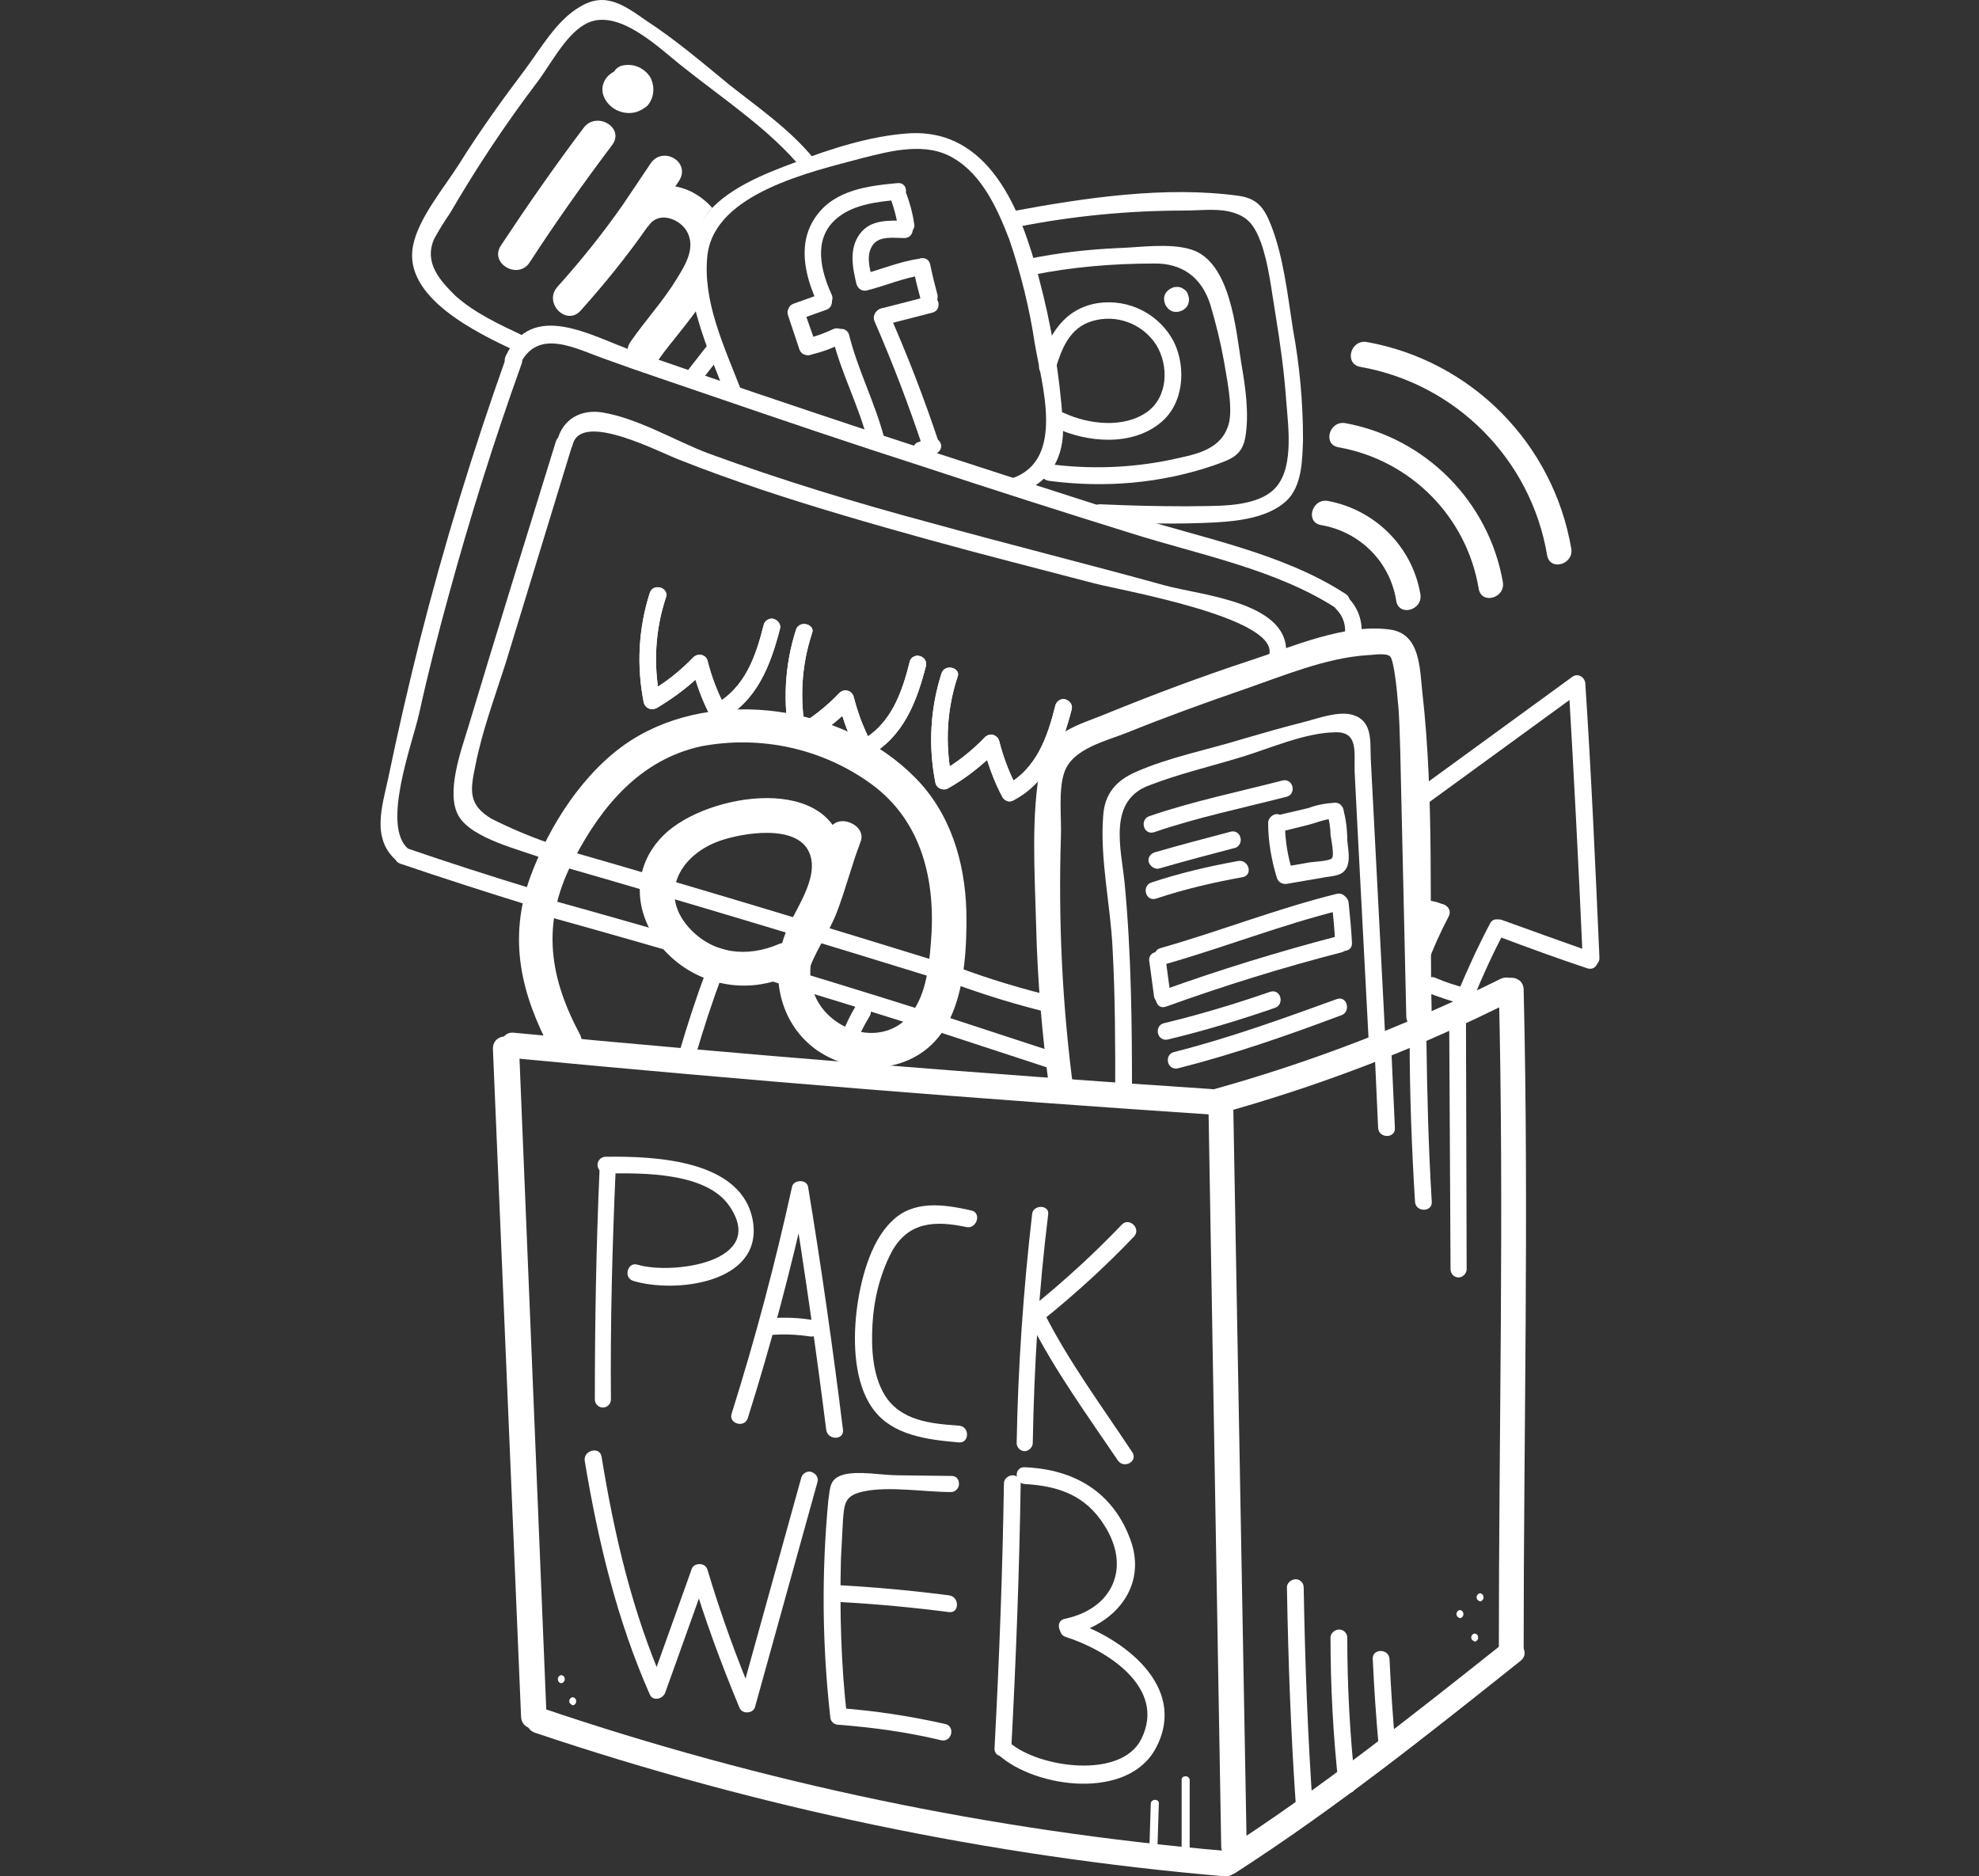 <?xml version="1.0" encoding="utf-8"?>
<!-- Generator: Adobe Illustrator 22.1.0, SVG Export Plug-In . SVG Version: 6.00 Build 0)  -->
<svg version="1.1" id="Calque_1" xmlns="http://www.w3.org/2000/svg" xmlns:xlink="http://www.w3.org/1999/xlink" x="0px" y="0px"
	 viewBox="0 0 295.1 279.8" style="enable-background:new 0 0 295.1 279.8;" xml:space="preserve">
<rect x="0" y="0" width="295.1" height="279.8" fill="#333333" stroke="none"/>
<style type="text/css">
	.st0{fill:#FFFFFF;}
</style>
<title>Fichier 4</title>
<g id="_x39_95d0713-f423-438c-98b6-c21c462d2419">
	<g id="_x32_d9529c3-b0b3-4253-902a-b84e56760c88">
		<path class="st0" d="M76.6,157.8c34.6,3.3,69.3,6.1,104,8.4c2.4,0.2,2.4-3.6,0-3.8c-34.7-2.3-69.4-5.1-104-8.4
			C74.2,153.8,74.2,157.5,76.6,157.8z"/>
		<path class="st0" d="M181.4,166.2c15.3-4.2,30.1-9.9,44.2-17c2.2-1.1,0.3-4.3-1.9-3.2c-13.9,6.9-28.4,12.5-43.3,16.6
			C178.1,163.2,179.1,166.8,181.4,166.2L181.4,166.2z"/>
		<path class="st0" d="M73.5,156.4l4.2,99.6c0.1,2.4,3.8,2.4,3.8,0l-4.1-99.7C77.2,154,73.5,153.9,73.5,156.4L73.5,156.4z"/>
		<path class="st0" d="M180.2,165l1.9,110.3c0,2.4,3.8,2.4,3.8,0L183.9,165C183.9,162.6,180.1,162.6,180.2,165z"/>
		<path class="st0" d="M79.8,258.4c33.3,11.2,67.8,18.4,102.8,21.4c2.4,0.2,2.4-3.5,0-3.8c-34.7-3-68.8-10.1-101.8-21.3
			C78.5,254,77.5,257.6,79.8,258.4z"/>
		<path class="st0" d="M184.2,279.3c14.9-9.6,28.7-20.6,42.5-31.6c1.9-1.5-0.8-4.1-2.6-2.6c-13.6,10.8-27.2,21.6-41.8,31
			C180.3,277.4,182.2,280.6,184.2,279.3z"/>
		<path class="st0" d="M223.5,147.6c0.8,32.9,0,65.8,0,98.8c0.1,1,1,1.8,2,1.7c0.9-0.1,1.7-0.8,1.7-1.7c0-32.9,0.8-65.8,0-98.8
			C227.2,145.2,223.5,145.2,223.5,147.6L223.5,147.6z"/>
		<path class="st0" d="M160.1,162.7c-1.7-12.6-2.3-25.3-1.9-38c0.1-2.7-0.4-6.9,0.5-9.5c1.2-3.6,6.3-4.7,9.5-6
			c5.7-2.3,11.5-4.4,17.3-6.4c5.8-2,12.2-4.7,18.4-5.1c0.7,0,2.8-0.4,3.4,0.2s1.1,6,1.1,6.3c0.3,2.6,0.3,5.2,0.4,7.8
			c0.3,13.2,0.6,26.4,0.9,39.6c0.1,2.4,3.8,2.4,3.8,0c-0.4-16,0.4-32.4-1.4-48.3c-0.4-3.6-0.3-8.7-4.7-9.4c-6.8-1-14.8,2.6-21,4.6
			c-7.3,2.4-14.5,5.1-21.6,8c-3.9,1.6-8.6,2.7-9.6,7.4c-1.5,7.6-0.9,16.3-0.7,24c0.2,8.3,0.9,16.5,2,24.7
			C156.7,165,160.5,165,160.1,162.7L160.1,162.7z"/>
		<path class="st0" d="M168.8,163.2c0-10.5-0.1-21-1.1-31.5c-0.5-5.1-2.6-12.3,3.7-14.6c4.4-1.7,9.1-2.8,13.7-4.2
			c4.3-1.3,9.6-3.7,14.2-3.7c3.3,0,2.6,3.1,2.7,5.9l0.4,7.9l1.7,32.4c0.1,1.6,2.6,1.6,2.5,0l-2.2-42.3c-0.1-2.6,0.3-5.6-2.7-6.5
			c-2.1-0.6-5.1,0.5-7,1c-3.2,0.8-6.3,1.7-9.4,2.6c-5.2,1.6-10.9,2.7-15.9,4.9c-3,1.3-4.7,3.3-4.9,6.6c-0.5,6.4,1.1,13.3,1.4,19.7
			c0.4,7.2,0.4,14.4,0.4,21.7c0,0.7,0.6,1.2,1.2,1.2S168.8,163.9,168.8,163.2L168.8,163.2z"/>
		<path class="st0" d="M86.4,154.1c-4.8-9-5.6-17.1-0.7-26.2c4.1-7.8,9.8-14.6,18.8-16.6c8.9-1.7,18.1,0.3,25.4,5.6
			c7.7,5.6,9.7,14.7,8.9,23.8c-0.3,3.7-0.8,8.3-3.5,11.1c-4.4,4.5-12.1,1.7-14-3.9c-2.4-7,5.1-13,4.5-20.2
			c-1.1-12.6-20.4-9.5-26.8-3.2c-4.9,4.8-4.6,11.6-0.3,16.8c4.6,5.4,12.2,7.2,18.7,4.3c2.9-1.2,1.6-6.1-1.3-4.8
			c-4.7,2-9.8,1.5-13.4-2.5c-4.6-5.2-1.1-10.9,4.6-12.9c3.4-1.2,11.6-2.6,13.4,1.8c1.6,3.9-2.5,8.8-3.7,12.3
			c-2.2,6.1-0.7,13.2,4.8,17.1c5.2,3.6,12.8,3.6,17.4-1.1c4.6-4.7,5-13.4,4.9-19.6c-0.2-7.4-2.4-14.7-7.7-20
			c-10.5-10.6-29.6-13.6-42.3-5.5c-7,4.5-12.2,12.7-15,20.3c-3.4,9.3-1.4,17.6,3.1,26C83.7,159.5,88,157,86.4,154.1L86.4,154.1z"/>
		<path class="st0" d="M125.6,132.1l2.5-5.9l-4.6-1.9c-1.4,3.4-2.2,7-3.5,10.4s-3.5,6-4.4,9.4c-0.9,3.1,4,4.4,4.8,1.3
			c0.9-3.3,3.2-6.2,4.4-9.4c1.3-3.4,2.2-7,3.5-10.4c1.1-2.6-3.5-4.5-4.6-1.9l-2.5,5.9C120,132.5,124.3,135.1,125.6,132.1z"/>
		<path class="st0" d="M79.9,132.7c-6.6-2-13.1-4.1-19.5-6.3c-1.5-0.5-2.2,1.9-0.7,2.4c6.5,2.2,13,4.3,19.5,6.3
			c0.7,0.2,1.4-0.2,1.5-0.9C81,133.6,80.6,132.9,79.9,132.7L79.9,132.7z"/>
		<path class="st0" d="M60.9,126.6c-4.1-3.4,0.6-15.7,1.6-20.2c1.3-5.9,2.8-11.8,4.4-17.6c3.2-11.7,6.8-23.2,10.9-34.6
			c0.5-1.5-1.9-2.2-2.4-0.7c-4.9,13.8-9.2,27.8-12.8,42c-1.7,6.8-3.3,13.7-4.7,20.5c-0.9,4.2-2.6,9.1,1.3,12.4
			C60.3,129.4,62.1,127.6,60.9,126.6z"/>
		<path class="st0" d="M77.5,54.4c2.7-5.7,8.5-2.3,12.9-0.8c5.2,1.9,10.4,3.6,15.6,5.4c10.5,3.6,21.1,7.2,31.7,10.6
			c10.3,3.4,20.6,6.7,30.9,9.9c10.1,3.2,21.8,5.4,30.8,11.3c1.4,0.9,2.6-1.3,1.3-2.2c-9.5-6.2-21.7-8.4-32.4-11.8
			c-12.5-4-24.9-8-37.4-12.1c-12.1-4-24.2-8.1-36.3-12.3c-6.5-2.3-15.2-7.7-19.2,0.7C74.7,54.6,76.8,55.9,77.5,54.4z"/>
		<path class="st0" d="M199.3,90.9c1.2,1.2,1.6,3,1,4.6c-0.5,1.5,1.9,2.2,2.4,0.7c0.8-2.5,0.2-5.2-1.7-7.1c-0.5-0.5-1.3-0.5-1.8,0
			C198.8,89.6,198.8,90.4,199.3,90.9L199.3,90.9z"/>
		<path class="st0" d="M81.8,125.7c-2.9-1-5.7-2.2-8.5-3.6c-3.5-2.1-3.2-4.2-2.4-8c1-5.1,2.9-10.2,4.5-15.2l9.9-32.4
			c0.5-1.5-1.9-2.2-2.4-0.7c-4.4,14.2-8.8,28.4-13.1,42.7c-1,3.3-3.4,9.8-1.4,13.2s9.2,5,12.8,6.4C82.6,128.7,83.3,126.3,81.8,125.7
			z"/>
		<path class="st0" d="M85.4,66.3c1.3-5.1,13.2,1.3,16,2.3c4,1.6,8,3,12.1,4.4c8.1,2.7,16.4,5.1,24.7,7.4s16.6,4.4,25,6.6
			c3.8,1,26.9,5,26.1,10.4c-0.2,1.6,2.2,2.2,2.4,0.7c1.3-8.3-12.6-9.3-18-10.8c-11.6-3.2-23.2-6.1-34.8-9.3
			c-11.2-3-22.4-6.4-33.3-10.4c-5-1.9-10.4-5.2-15.8-6.1c-3.2-0.5-5.9,1-6.7,4.2C82.6,67.2,85,67.9,85.4,66.3z"/>
		<path class="st0" d="M139.1,153.6l17.1,5.6c1.5,0.5,2.2-1.9,0.7-2.4l-17.1-5.6C138.3,150.7,137.6,153.1,139.1,153.6z"/>
		<path class="st0" d="M142,146.6c4.9,1.8,9.8,3.3,14.8,4.5c1.6,0.4,2.2-2,0.7-2.4c-5-1.2-10-2.7-14.8-4.5
			C141.1,143.6,140.5,146,142,146.6z"/>
		<path class="st0" d="M83.1,129c19.5,5.6,39,11.5,58.4,17.5c1.5,0.5,2.2-1.9,0.7-2.4c-19.4-6-38.9-11.9-58.4-17.5
			c-0.7-0.2-1.3,0.3-1.5,0.9C82,128.1,82.4,128.8,83.1,129L83.1,129z"/>
		<path class="st0" d="M80.7,136.4c19.2,5.3,38.3,11,57.3,17c1.5,0.5,2.2-1.9,0.7-2.4c-19-6-38.1-11.7-57.3-17
			c-0.7-0.2-1.4,0.2-1.5,0.9C79.6,135.6,80,136.2,80.7,136.4z"/>
		<path class="st0" d="M96.9,88.4c-1.7,5.3-2,10.9-0.9,16.4c0.2,0.7,0.9,1.1,1.6,0.9c0.1,0,0.2-0.1,0.3-0.1c2.7-1.6,5.2-3.5,7.3-5.7
			l-2.1-0.6c0.7,2.6,1.6,5.2,2.9,7.6c0.4,0.6,1.1,0.8,1.7,0.4c5.2-2.8,7.2-8.1,8.6-13.5c0.2-0.7-0.3-1.3-0.9-1.5
			c-0.6-0.2-1.3,0.2-1.5,0.8c-1.2,4.8-2.8,9.5-7.4,12l1.7,0.4c-1.2-2.2-2.1-4.6-2.7-7c-0.2-0.7-0.9-1-1.6-0.8
			c-0.2,0.1-0.4,0.2-0.5,0.3c-2,2.1-4.3,3.9-6.8,5.3l1.8,0.8c-1-5-0.7-10.2,0.9-15C99.8,87.6,97.4,86.9,96.9,88.4z"/>
		<path class="st0" d="M118.7,93.9c-1.7,5.3-2,10.9-0.9,16.4c0.2,0.7,0.9,1.1,1.6,0.9c0.1,0,0.3-0.1,0.4-0.2
			c2.7-1.6,5.2-3.5,7.3-5.7l-2.1-0.6c0.7,2.6,1.6,5.2,2.9,7.6c0.4,0.6,1.1,0.8,1.7,0.4c5.1-2.8,7.1-8,8.5-13.5
			c0.1-0.7-0.4-1.3-1.1-1.4c-0.5-0.1-1.1,0.2-1.3,0.7c-1.2,4.8-2.8,9.5-7.4,12l1.7,0.4c-1.2-2.2-2.1-4.6-2.7-7
			c-0.2-0.7-0.9-1.1-1.6-0.9c-0.2,0.1-0.4,0.2-0.5,0.3c-2,2.1-4.3,3.9-6.8,5.3l1.8,0.8c-1-5-0.7-10.2,0.9-15
			C121.6,93.1,119.2,92.4,118.7,93.9L118.7,93.9z"/>
		<path class="st0" d="M140.4,100.4c-1.7,5.3-2,10.9-0.9,16.4c0.2,0.7,0.9,1,1.5,0.9c0.1,0,0.2-0.1,0.3-0.1c2.7-1.5,5.2-3.5,7.4-5.7
			l-2.1-0.6c0.7,2.6,1.6,5.2,2.9,7.6c0.4,0.6,1.1,0.8,1.7,0.4c5.2-2.8,7.2-8.1,8.6-13.5c0.2-0.7-0.3-1.3-0.9-1.5
			c-0.6-0.2-1.3,0.2-1.5,0.8c-1.2,4.8-2.8,9.5-7.4,12l1.7,0.4c-1.2-2.2-2.1-4.6-2.7-7c-0.2-0.7-0.9-1.1-1.6-0.9
			c-0.2,0.1-0.4,0.2-0.5,0.3c-2,2.1-4.3,3.9-6.8,5.3l1.8,0.7c-1-5-0.7-10.2,0.9-15C143.3,99.6,140.9,98.9,140.4,100.4L140.4,100.4z"
			/>
		<path class="st0" d="M127.5,150.2c-1,1.7-1.8,3.5-2.4,5.3c-0.5,1.5,1.9,2.2,2.4,0.7c0.5-1.7,1.3-3.2,2.2-4.7
			C130.5,150.1,128.3,148.9,127.5,150.2z"/>
		<path class="st0" d="M105.3,144.8c-1.5,4-2.8,8-4,12.1c-0.2,0.7,0.2,1.4,0.9,1.5c0.7,0.2,1.4-0.2,1.5-0.9c1.2-4.1,2.5-8.1,4-12.1
			C108.3,144,105.8,143.3,105.3,144.8L105.3,144.8z"/>
		<path class="st0" d="M212.6,120l23.2-16.9l-1.9-1.1c0.8,13.6,1.5,27.2,2.1,40.8c0.1,1.6,2.6,1.6,2.5,0
			c-0.6-13.6-1.2-27.2-2.1-40.8c0-0.9-1-1.7-1.9-1.1l-23.2,16.9C210,118.8,211.3,121,212.6,120L212.6,120z"/>
		<path class="st0" d="M237.4,142c-4.5-1.6-9-3.2-13.4-4.8c-1.5-0.6-2.2,1.9-0.7,2.4c4.5,1.7,8.9,3.3,13.4,4.8
			C238.3,144.9,238.9,142.5,237.4,142z"/>
		<path class="st0" d="M222.2,137.7c-1.8,3.4-3.4,6.9-4.9,10.5c-0.6,1.5,1.8,2.1,2.4,0.7c1.4-3.4,2.9-6.7,4.6-9.9
			C225.1,137.6,222.9,136.3,222.2,137.7z"/>
		<path class="st0" d="M218.8,147.4c-1.6-0.4-3.2-0.9-4.8-1.6c-1.5-0.6-2.1,1.8-0.7,2.4c1.6,0.6,3.2,1.1,4.8,1.6
			c0.7,0.2,1.3-0.3,1.5-0.9C219.8,148.2,219.4,147.6,218.8,147.4z"/>
		<path class="st0" d="M213.1,136.8c0.4,0,0.7,0.2,1,0.4c0.6,0.3,1.4,0,1.7-0.6c0.3-0.6,0.1-1.2-0.4-1.6c-0.7-0.4-1.5-0.6-2.3-0.7
			c-0.7,0-1.2,0.6-1.2,1.2S212.4,136.8,213.1,136.8L213.1,136.8z"/>
		<path class="st0" d="M213.9,135.4c-1.3,2.5-2.5,5.1-3.5,7.8c-0.6,1.5,1.9,2.2,2.4,0.7c0.9-2.5,2-4.9,3.2-7.2
			C216.8,135.3,214.7,134,213.9,135.4z"/>
		<path class="st0" d="M89.4,174.5c-0.5,11.4-0.7,22.8-0.7,34.2c0,0.7,0.6,1.2,1.2,1.2c0.7,0,1.2-0.6,1.2-1.2
			c-0.1-11.4,0.2-22.8,0.7-34.2C91.9,172.9,89.4,172.9,89.4,174.5z"/>
		<path class="st0" d="M90.4,175c5.4-0.1,15-0.2,18.4,4.9c5.7,8.4-8.7,10.2-13.7,8.7c-1.5-0.5-2.2,1.9-0.7,2.4
			c6.2,1.9,19.2,0.4,17.9-8.7c-1.4-9.4-14.7-9.9-22-9.8c-0.7,0-1.2,0.6-1.2,1.2S89.6,175,90.4,175L90.4,175z"/>
		<path class="st0" d="M111.5,211.5c3.5-11.1,6.5-22.4,9-33.8h-2.4c1.9,11.8,3.6,23.6,5.1,35.5c0.2,1.6,2.7,1.6,2.5,0
			c-1.5-12.1-3.2-24.1-5.2-36.2c-0.2-1.2-2.2-1.1-2.4,0c-2.5,11.4-5.5,22.7-9,33.8C108.6,212.3,111,213,111.5,211.5L111.5,211.5z"/>
		<path class="st0" d="M114.7,199.1c2-0.2,4.1-0.1,6.1,0.2c1.6,0.2,2.3-2.2,0.7-2.4c-2.2-0.4-4.5-0.5-6.8-0.3
			C113.1,196.8,113.1,199.3,114.7,199.1z"/>
		<path class="st0" d="M144.8,180.5c-4-0.9-8.6-1.6-11.8,1.6c-3.3,3.1-4.8,9.2-5.3,13.7s-0.3,10.4,2.4,14.2
			c2.9,4.1,8.3,4.7,12.9,5.1c1.6,0.1,1.6-2.4,0-2.5c-4.2-0.3-8.7-0.7-11.1-4.6c-1.8-3-2-7-1.8-10.5c0.2-3.7,1.1-7.4,2.8-10.7
			c2.5-4.7,6.6-4.8,11.3-3.8C145.7,183.2,146.4,180.8,144.8,180.5L144.8,180.5z"/>
		<path class="st0" d="M153.9,181.1c-1.3,11.3-2.1,22.7-2.3,34.1c0,0.7,0.6,1.2,1.2,1.2s1.2-0.6,1.2-1.2c0.2-11.4,0.9-22.8,2.3-34.1
			C156.5,179.6,154,179.6,153.9,181.1L153.9,181.1z"/>
		<path class="st0" d="M153.6,197.1c3.7,7.3,8.5,13.9,13.1,20.7c0.9,1.3,3.1,0.1,2.1-1.3c-4.5-6.8-9.4-13.4-13.1-20.7
			C155,194.4,152.8,195.7,153.6,197.1L153.6,197.1z"/>
		<path class="st0" d="M155.7,196.7c4.7-3.8,9.2-7.9,13.4-12.3c1.1-1.2-0.7-2.9-1.8-1.8c-4.2,4.4-8.7,8.5-13.4,12.3
			C152.7,195.9,154.5,197.7,155.7,196.7z"/>
		<path class="st0" d="M87.2,217.9c2,12,4.8,23.7,9.7,34.8c0.5,1.1,2,0.6,2.3-0.3l6.3-17.6h-2.4c2,6.7,4.4,13.2,7.1,19.7
			c0.2,0.7,0.9,1,1.6,0.8c0.4-0.1,0.7-0.4,0.8-0.8l9.3-33.5c0.2-0.7-0.3-1.3-0.9-1.5c-0.6-0.2-1.3,0.2-1.5,0.8l-9.3,33.5h2.4
			c-2.7-6.4-5.1-13-7.1-19.7c-0.2-0.7-0.9-1-1.6-0.8c-0.4,0.1-0.7,0.4-0.8,0.8l-6.3,17.6l2.3-0.3c-4.8-10.9-7.5-22.5-9.4-34.2
			C89.4,215.6,86.9,216.3,87.2,217.9z"/>
		<path class="st0" d="M141.9,220.1l-8-0.1c-2.4,0-5.8-0.7-8.1-0.1c-2.1,0.6-2,1.8-2.3,4c-1,10.7-0.9,21.4,0.3,32.1
			c0,0.7,0.6,1.2,1.2,1.2c5.2,0.4,10.3,1.1,15.3,2.3c1.6,0.4,2.2-2,0.7-2.4c-5.3-1.2-10.6-2-16-2.4l1.3,1.3
			c-0.9-7.8-1.1-15.7-0.9-23.6c0.1-1.9,0.2-3.8,0.3-5.7c0.2-2.6,0.3-3.7,3.1-4.3c3.8-0.8,9.1,0.1,13,0.1c0.7,0,1.2-0.6,1.2-1.2
			S142.7,220.1,141.9,220.1L141.9,220.1z"/>
		<path class="st0" d="M125.3,238.9c5.4,0.3,10.8,0.8,16.2,1.5c1.6,0.2,1.6-2.3,0-2.5c-5.4-0.7-10.8-1.2-16.2-1.5
			C123.7,236.3,123.7,238.8,125.3,238.9z"/>
		<path class="st0" d="M149.7,221.2c-0.2,13.2-0.7,26.3-1.4,39.5c-0.1,1.6,2.4,1.6,2.5,0c0.7-13.2,1.2-26.3,1.4-39.5
			c0-0.7-0.6-1.2-1.2-1.2S149.7,220.5,149.7,221.2z"/>
		<path class="st0" d="M148.9,261.7c5.6,5,19.4,6.8,23.5-1.1c4.8-9.2-5.1-16.5-12.8-18.9c-1.5-0.5-2.2,1.9-0.7,2.4
			c6,1.9,15.1,7.5,11.3,15.2c-3,6.1-15.3,4.3-19.6,0.6C149.5,258.9,147.7,260.6,148.9,261.7L148.9,261.7z"/>
		<path class="st0" d="M159.4,243.8c6.7-1.4,11.7-7.1,9.2-14.1c-2.6-7.2-8.4-10.6-15.8-10.9c-1.6-0.1-1.6,2.4,0,2.5
			c5.1,0.3,9.1,1.7,11.9,6.2c4,6.3,1.2,12.4-5.9,13.9C157.2,241.7,157.9,244.1,159.4,243.8z"/>
		<path class="st0" d="M172.1,124.1c6.4-2.2,13.2-3.6,19.8-5.3c0.7-0.2,1-0.9,0.8-1.6c-0.2-0.6-0.8-1-1.5-0.8
			c-6.6,1.7-13.4,3.1-19.8,5.3C169.9,122.2,170.5,124.6,172.1,124.1z"/>
		<path class="st0" d="M172.9,129.5c3.8-1.1,7.6-2.1,11.4-3.1c0.6-0.3,0.9-1,0.6-1.7c-0.2-0.5-0.7-0.8-1.3-0.7
			c-3.8,1-7.6,2-11.4,3.1c-0.7,0.2-1.1,0.9-0.9,1.5C171.6,129.3,172.3,129.7,172.9,129.5L172.9,129.5z"/>
		<path class="st0" d="M172.4,134c4.2-1.4,8.5-2.4,12.9-3.2c1.6-0.3,0.9-2.7-0.7-2.4c-4.4,0.8-8.7,1.8-12.9,3.2
			C170.2,132.1,170.8,134.5,172.4,134L172.4,134z"/>
		<path class="st0" d="M189.1,122.7c0,2.8,0.5,5.6,1.3,8.2c0.2,0.7,0.9,1,1.5,0.9l5.8-1c1.2-0.2,2.5-0.2,3.1-1.4s0.2-2.8,0.1-4.1
			c0-1.6-0.2-3.1-0.6-4.7c-0.2-0.5-0.6-0.9-1.2-0.9c-1.4,0.1-2.7,0.3-4,0.8l-4.7,1.1c-1.6,0.4-0.9,2.8,0.7,2.4l4-1
			c1.2-0.3,2.8-1,4-0.9l-1.2-0.9c0.3,1.1,0.5,2.2,0.5,3.3c0.1,0.6,0.6,3.1,0.2,3.5c-0.4,0.4-2.6,0.5-3.3,0.6l-4,0.7l1.5,0.9
			c-0.8-2.5-1.2-5-1.2-7.6c0-0.7-0.6-1.2-1.2-1.2S189.1,122,189.1,122.7L189.1,122.7z"/>
		<path class="st0" d="M173.7,143.8c8.8-2.5,17.4-5.9,26.3-8.1c1.6-0.4,0.9-2.8-0.7-2.4c-8.9,2.2-17.5,5.6-26.3,8.1
			c-0.7,0.2-1,0.9-0.8,1.6C172.4,143.6,173,143.9,173.7,143.8L173.7,143.8z"/>
		<path class="st0" d="M198.6,134.6c0.2,2,0.4,4,0.5,6c0.1,1.6,2.6,1.6,2.5,0c-0.1-2-0.3-4-0.5-6C200.9,133,198.4,133,198.6,134.6z"
			/>
		<path class="st0" d="M171.4,143.5l0.7,5.2c0.2,0.7,0.9,1.1,1.5,0.9c0,0,0,0,0,0c0.7-0.2,1-0.9,0.9-1.5l-0.7-5.2
			c-0.2-0.7-0.9-1-1.5-0.9C171.6,142.1,171.2,142.8,171.4,143.5z"/>
		<path class="st0" d="M173.9,150.1c8.6-3.1,17.3-5.8,26.2-8.1c0.7-0.2,1.1-0.9,0.9-1.5c-0.2-0.7-0.9-1.1-1.5-0.9
			c-8.8,2.3-17.6,5-26.2,8.1C171.7,148.2,172.3,150.7,173.9,150.1z"/>
		<path class="st0" d="M174.2,155c5.4-1.3,10.7-2.9,15.9-4.7c1.5-0.5,0.9-2.9-0.7-2.4c-5.2,1.8-10.5,3.4-15.9,4.7
			c-0.7,0.2-1,0.9-0.8,1.6C172.9,154.8,173.5,155.2,174.2,155z"/>
		<path class="st0" d="M175.7,159.3c8.3-2.1,16.3-4.9,24.3-7.9c1.5-0.5,0.9-3-0.7-2.4c-8,2.9-16,5.8-24.3,7.9
			c-0.7,0.2-1,0.9-0.8,1.6C174.4,159.1,175,159.5,175.7,159.3z"/>
		<path class="st0" d="M191.9,236.7c0.2,11.2,0.6,22.3,1.4,33.5c0.1,1.6,2.6,1.6,2.5,0c-0.8-11.2-1.2-22.3-1.4-33.5
			c0-0.7-0.6-1.2-1.2-1.2S191.9,236,191.9,236.7z"/>
		<path class="st0" d="M198.4,244.2c0,7.3,0.4,14.7,1.2,22c0.2,1.6,2.7,1.6,2.5,0c-0.8-7.3-1.2-14.7-1.2-22c0-0.7-0.6-1.2-1.2-1.2
			S198.4,243.5,198.4,244.2L198.4,244.2z"/>
		<path class="st0" d="M204.7,247.4c0.2,4.4,0.5,8.8,0.9,13.2c0.1,1.6,2.6,1.6,2.5,0c-0.4-4.4-0.7-8.8-0.9-13.2
			C207.1,245.8,204.6,245.8,204.7,247.4L204.7,247.4z"/>
		<path class="st0" d="M210.2,154.9c0,8.1,0.3,16.2,0.8,24.3c0.1,1.6,2.6,1.6,2.5,0c-0.5-8.1-0.7-16.2-0.8-24.3
			c0-0.7-0.6-1.2-1.2-1.2S210.2,154.2,210.2,154.9z"/>
		<path class="st0" d="M216.1,152.5l0.2,36.8c0,0.7,0.6,1.2,1.2,1.2s1.2-0.6,1.2-1.2l-0.1-36.8c0-0.7-0.6-1.2-1.2-1.2
			S216.2,151.8,216.1,152.5L216.1,152.5z"/>
		<path class="st0" d="M205,157.2l0.5,11c0.1,1.6,2.6,1.6,2.5,0l-0.5-11C207.4,155.6,204.9,155.6,205,157.2z"/>
		<path class="st0" d="M176.2,265.4v11.3c0,0.3,0.4,0.6,0.7,0.5c0.3,0,0.5-0.3,0.5-0.5v-11.3c0-0.3-0.4-0.6-0.7-0.5
			C176.4,264.9,176.2,265.1,176.2,265.4z"/>
		<path class="st0" d="M171.6,269l-0.2,6.3c0,0.8,1.2,0.8,1.2,0l0.2-6.3C172.9,268.2,171.6,268.2,171.6,269z"/>
		<path class="st0" d="M219.9,244.8c0.3,0,0.6-0.4,0.5-0.7c0-0.3-0.3-0.5-0.5-0.5c-0.3,0-0.6,0.4-0.5,0.7
			C219.4,244.5,219.7,244.7,219.9,244.8z"/>
		<path class="st0" d="M220.7,238.8c0.3,0,0.6-0.4,0.5-0.7c0-0.3-0.3-0.5-0.5-0.5c-0.3,0-0.6,0.4-0.5,0.7
			C220.2,238.5,220.4,238.7,220.7,238.8z"/>
		<path class="st0" d="M217.7,241.3c0.3,0,0.6-0.4,0.5-0.7c0-0.3-0.3-0.5-0.5-0.5c-0.3,0-0.6,0.4-0.5,0.7
			C217.2,241,217.4,241.2,217.7,241.3z"/>
		<path class="st0" d="M83.7,251c0.3,0,0.6-0.4,0.5-0.7c0-0.3-0.3-0.5-0.5-0.5c-0.3,0-0.6,0.4-0.5,0.7C83.2,250.7,83.4,251,83.7,251
			z"/>
		<path class="st0" d="M85.4,254.3c0.3,0,0.6-0.4,0.5-0.7c0-0.3-0.3-0.5-0.5-0.5c-0.3,0-0.6,0.4-0.5,0.7
			C84.9,254,85.2,254.2,85.4,254.3z"/>
		<path class="st0" d="M197,78.3c5.8,1,10.3,5.5,11.2,11.3c0.4,2.4,4,1.4,3.6-1C210.6,81.5,205,76,198,74.7
			C195.6,74.3,194.6,77.9,197,78.3L197,78.3z"/>
		<path class="st0" d="M199.6,66.7c10.7,1.9,19.1,10.3,20.9,21.1c0.4,2.4,4,1.4,3.6-1c-2.1-12-11.5-21.5-23.5-23.7
			C198.2,62.7,197.2,66.3,199.6,66.7L199.6,66.7z"/>
		<path class="st0" d="M202.8,54.7c14.3,2.5,25.5,13.8,27.9,28.1c0.4,2.4,4,1.4,3.6-1c-2.7-15.7-14.9-28-30.5-30.8
			C201.4,50.6,200.4,54.2,202.8,54.7L202.8,54.7z"/>
		<path class="st0" d="M131.8,65.1c-1.4-5.2-3.9-10-5.2-15.2c-0.2-0.7-0.9-1-1.6-0.8c-0.6,0.2-1,0.8-0.8,1.5
			c1.3,5.2,3.9,10,5.2,15.2c0.2,0.7,0.9,1.1,1.5,0.9C131.6,66.4,132,65.7,131.8,65.1L131.8,65.1z"/>
		<path class="st0" d="M124.2,49.1c-1.3,0.6-2.6,1.1-4,1.4c-1.6,0.4-0.9,2.8,0.7,2.4c1.6-0.4,3.1-0.9,4.6-1.7
			C126.9,50.5,125.6,48.4,124.2,49.1z"/>
		<path class="st0" d="M121.7,51.4l-1.8-5.1c-0.5-1.5-2.9-0.9-2.4,0.7l1.7,5.1C119.7,53.6,122.2,53,121.7,51.4L121.7,51.4z"/>
		<path class="st0" d="M119,47.7l4.2-1.5c1.5-0.5,0.9-3-0.7-2.4l-4.2,1.5C116.9,45.8,117.5,48.3,119,47.7z"/>
		<path class="st0" d="M124,43.9c-1.6-3.5-2.7-8,0.4-11c2.5-2.4,6.3-2.8,9.5-3.1c1.6-0.1,1.6-2.6,0-2.5c-4.4,0.4-9.3,1-12.1,4.8
			c-3,4-1.8,9,0.1,13.1C122.5,46.6,124.7,45.3,124,43.9L124,43.9z"/>
		<path class="st0" d="M132.8,29.6c0.5,1.4,0.9,2.8,1.1,4.3c0.2,0.7,0.9,1.1,1.5,0.9c0.7-0.2,1.1-0.9,0.9-1.5
			c-0.2-1.5-0.6-2.9-1.1-4.3C134.6,27.4,132.2,28.1,132.8,29.6z"/>
		<path class="st0" d="M134.9,32.9c-2.4,0-5.1-0.2-6.7,2c-1.6,2.2-1.1,4.9-0.5,7.4c0.2,0.7,0.9,1.1,1.5,0.9c0.7-0.2,1.1-0.9,0.9-1.5
			c-0.4-1.6-1-3.6,0-5.1s3.2-1.1,4.8-1.1c0.7,0,1.2-0.6,1.2-1.2S135.6,32.9,134.9,32.9L134.9,32.9z"/>
		<path class="st0" d="M129.3,43.3c2.8-0.7,5.5-1.9,8.4-2.3c1.6-0.2,0.9-2.7-0.7-2.4c-2.9,0.4-5.6,1.6-8.4,2.3
			c-0.7,0.2-1,0.9-0.8,1.6C128,43.1,128.6,43.5,129.3,43.3L129.3,43.3z"/>
		<path class="st0" d="M136.2,40.1c0.3,1.6,0.7,3.1,1.1,4.6c0.2,0.7,0.9,1,1.6,0.9c0.7-0.2,1-0.9,0.9-1.6c-0.4-1.5-0.8-3.1-1.1-4.6
			C138.3,37.8,135.9,38.5,136.2,40.1L136.2,40.1z"/>
		<path class="st0" d="M138.4,44.2c-2.3,0.6-4.7,1.2-7,1.8c-0.7,0.2-1,0.9-0.8,1.6c0.2,0.6,0.8,1,1.5,0.8c2.4-0.6,4.7-1.2,7-1.8
			c0.7-0.2,1-0.9,0.8-1.6C139.7,44.4,139,44,138.4,44.2z"/>
		<path class="st0" d="M130.4,47.9c2.7,6.2,5.1,12.5,7.2,18.8c0.5,1.5,2.9,0.9,2.4-0.7c-2.2-6.6-4.7-13.1-7.5-19.4
			C132,45.2,129.8,46.4,130.4,47.9z"/>
		<path class="st0" d="M138.7,65.3l-1.7,0.6c-0.7,0.2-1,0.9-0.9,1.5c0.2,0.7,0.9,1,1.5,0.9l1.8-0.6c0.7-0.2,1.1-0.9,0.9-1.5
			S139.4,65.1,138.7,65.3z"/>
		<path class="st0" d="M110.4,57.9c-2.4-6.2-5.7-13.1-4.9-19.9c1.1-9.2,15.5-12.4,23-14.4c4.3-1.1,9.6-2.5,13.7,0
			c4.3,2.5,6.6,7.7,8.3,12.1c1.7,5,3,10.2,3.8,15.5c1,6.1,4.6,17.3-3.3,20.1c-1.5,0.5-0.9,2.9,0.7,2.4c4.9-1.7,7.1-5.5,6.8-10.6
			c-0.5-7.3-1.7-14.6-3.6-21.7c-2.6-10-7.4-22.4-19.6-21.5c-5.6,0.4-11.5,2.3-16.7,4.3c-4.6,1.7-10.5,4-13.5,8.1
			c-5.4,7.4,0.2,19,3,26.3C108.6,60.1,111,59.4,110.4,57.9L110.4,57.9z"/>
		<path class="st0" d="M121.3,23.6c-3.5-4.3-8.3-7.6-12.6-11c-4-3.3-8-6.7-12.3-9.5c-3.3-2.3-6.1-4.4-9.9-2.1
			c-3.5,2-5.9,6.3-8.3,9.5c-3.4,4.5-6.7,9.1-9.7,13.9c-2.2,3.5-6.1,8.1-6.9,12.2c-1.6,7.8,9.7,13.1,15.2,15.7
			c1.4,0.7,2.7-1.5,1.3-2.2c-3.6-1.7-7.3-3.4-10.2-6c-2.2-2.2-4.7-4.8-3.2-8.4c0.7-1.3,1.5-2.6,2.4-3.9c3.9-6.7,8.2-13.2,12.9-19.4
			c2-2.6,4.2-7,7.1-8.7c4.9-3,11.5,3.8,14.9,6.4c5.9,4.7,12.9,9.3,17.7,15.2C120.5,26.6,122.3,24.9,121.3,23.6z"/>
		<path class="st0" d="M151.9,33.8c8.1-1.6,16.4-2.4,24.7-2.4c2,0,4.5-0.3,6.5,0.1c2.7,0.6,3.8,1.7,4.9,4.6
			c1.2,3.3,1.6,7.3,2.2,10.8c0.7,4.3,1.3,8.6,1.6,12.9c0.3,4,1.3,10.7-2.2,13.5c-3.1,2.5-8.8,2.1-12.6,2.2c-4.3,0-8.6-0.1-12.9-0.3
			c-1.6-0.1-1.6,2.4,0,2.5c5.7,0.4,11.5,0.5,17.2,0.2c3.4-0.2,7.7-0.7,10.4-3.1c2.5-2.2,2.5-6.3,2.6-9.3c0-5.5-0.5-11-1.5-16.4
			c-0.8-5.1-1.4-10.8-3.3-15.6c-1-2.5-2-3.9-4.8-4.3c-10.9-1.5-23,0.3-33.7,2.3C149.6,31.7,150.3,34.1,151.9,33.8L151.9,33.8z"/>
		<path class="st0" d="M154,41c5.9-1.2,12-1.7,18-1.7c4.2-0.1,7.2,2,8.5,6.2c0.8,2.7,1.5,5.5,2,8.3c0.4,2.5,1.3,6.5,0.8,9.1
			c-1,4.4-5.4,4.9-8.9,5.7c-5.9,1.2-12,1.4-18,0.6c-1.6-0.2-1.6,2.3,0,2.5c8.3,1.1,16.7,0.4,24.6-2.3c2.5-0.9,4.2-1.4,4.7-4.2
			c0.6-3.5,0-7.6-0.6-11c-0.8-5-1.6-15.2-7.5-17c-3.3-1-7.6-0.3-11-0.2c-4.4,0.2-8.8,0.7-13.2,1.6C151.8,39,152.5,41.4,154,41
			L154,41z"/>
		<path class="st0" d="M176.4,45.6c0.6-0.6,0.6-1.6,0-2.3c-0.3-0.3-0.7-0.4-1.1-0.4c-1,0-1.7,0.8-1.7,1.8c0,0.3,0.1,0.5,0.2,0.8
			c0.5,0.9,1.6,1.2,2.5,0.8c0.9-0.5,1.2-1.6,0.8-2.5c-0.1-0.3-0.3-0.5-0.6-0.7c-0.8-0.6-2-0.3-2.6,0.5c-0.6,0.8-0.3,2,0.5,2.6
			c0.8,0.6,2,0.3,2.6-0.5c0.2-0.3,0.3-0.7,0.3-1.1c-0.1-1.1-1-1.9-2-1.8c-0.1,0-0.3,0-0.4,0.1c-0.7,0.2-1.1,0.8-0.9,1.5
			s0.8,1.1,1.5,0.9c0,0,0.1,0,0.1,0c-1,0.2-1-1.5,0-1.3c0.3,0.1,0.6,0.4,0.5,0.8c-0.1,0.2-0.2,0.4-0.5,0.5c-0.4,0.1-0.7-0.1-0.8-0.5
			c0-0.1,0-0.2,0-0.3c0.1-0.4,0.5-0.6,0.9-0.5c0,0,0.1,0,0.1,0c0.4,0.5,0.4,0.8,0.1,1.2l-0.6,0.2l-0.3-0.1l-0.4-0.5v-0.6l0.3-0.5
			l-0.1,0.1c-0.5,0.5-0.5,1.3,0,1.8C175.2,46.1,176,46.1,176.4,45.6L176.4,45.6z"/>
		<path class="st0" d="M157.4,55c0.9-3,2.1-6.1,5.4-7.1c3.6-1.1,7.5,0.3,9.6,3.5c1.9,3.1,1.8,7.7-1.3,10c-3.5,2.5-8.7,1.9-12.4,0.2
			c-1.4-0.7-2.7,1.5-1.3,2.2c4.7,2.2,11.4,2.8,15.7-0.8c3.4-2.8,3.8-8.1,2-11.9c-2.1-4.2-6.7-6.6-11.4-5.9c-5,0.8-7.3,4.7-8.7,9.2
			C154.5,55.9,157,56.6,157.4,55L157.4,55z"/>
		<path class="st0" d="M95,12.3c-0.4-1.3-1.8-2-3.1-1.7c-0.3,0.1-0.6,0.2-0.8,0.4c-1.2,1.1-1.3,2.9-0.2,4.1c0.1,0.1,0.2,0.2,0.2,0.2
			c1.2,1.2,3,1.5,4.2,0.2c0.9-1.1,1-2.6,0.3-3.8c-1.8-2.9-6.4-0.9-5.7,2.3c0.6,2.1,2.9,3.3,5,2.7c0.6-0.2,1.1-0.5,1.6-0.9
			c1.1-1.2,1.2-3,0.4-4.4c-1-1.4-2.6-2-4.2-1.6c-1,0.3-1.6,1.3-1.3,2.3c0.3,1,1.3,1.6,2.3,1.3c-0.3,0.1,0.3,0,0,0
			c0.2,0,0.2,0.1,0.2,0.1c0,0-0.3-0.3-0.1-0.1c0.2,0.1,0,0.1,0-0.1v0.1c0-0.1,0-0.1,0.1-0.2c-0.1,0.2-0.1,0.2,0,0
			c0.1-0.2,0.2-0.1,0.2-0.1h-0.4c0.2,0,0.2,0-0.1,0c0.3,0.1-0.3-0.1,0,0c-0.3-0.1,0-0.1,0,0.1s0,0.3-0.2,0.7c0.2-0.2,0,0-0.1,0.1
			c-0.2,0-0.3,0-0.5-0.1c-0.2-0.1-0.3-0.3-0.4-0.5v0.2c0-0.2,0-0.3,0-0.5c0.2-0.5,1.7,0,1.3-0.4c-0.2-0.2-0.1-0.1,0.1,0.2
			c-0.6,1.3-1.2,1.7-2,1.1l-0.5-0.8v0.1c0.3,1,1.3,1.6,2.4,1.4c0,0,0,0,0.1,0C94.7,14.3,95.3,13.3,95,12.3L95,12.3z"/>
		<path class="st0" d="M87,19.1c-4.3,5.7-8.4,11.6-12.3,17.5c-1.8,2.7,2.6,5.2,4.3,2.5c3.9-6,8-11.8,12.3-17.5
			C93.2,19,88.9,16.5,87,19.1L87,19.1z"/>
		<path class="st0" d="M104.6,44.2c-1.7-4.3-1.7-9.9,1.6-13.2c-1.4-1.6-3.3-2.8-5.5-3.2c0.2-0.3,0.4-0.6,0.6-0.9
			c1.7-2.8-2.5-5.2-4.3-2.5l-4.1,6.1c-3,4.3-6.3,8.4-9.8,12.3c-2.1,2.4,1.4,5.9,3.5,3.5c3.5-3.9,6.9-8.1,9.9-12.4
			c0.1-0.1,0.1-0.1,0.2-0.2c1.4-2.2,4.4-1.2,5.6,0.6c1.6,2.5-0.1,5.2-1.4,7.3c-2,3.3-4.7,6.2-6.9,9.4c-1.8,2.7,2.5,5.2,4.3,2.5
			c1.6-2.3,4.4-5.4,6.6-8.7C104.8,44.7,104.7,44.4,104.6,44.2z"/>
		<path class="st0" d="M105.4,51.6l-2.5,3.2c-0.5,0.5-0.5,1.3,0,1.8c0.5,0.5,1.3,0.5,1.8,0l2.5-3.2c0.5-0.5,0.5-1.3,0-1.8
			C106.7,51.2,105.9,51.2,105.4,51.6z"/>
		<path class="st0" d="M96.9,88.4c-1.7,5.3-2,10.9-0.9,16.4c0.2,0.7,0.9,1.1,1.6,0.9c0.1,0,0.2-0.1,0.3-0.1c2.7-1.6,5.2-3.5,7.3-5.7
			l-2.1-0.6c0.7,2.6,1.6,5.2,2.9,7.6c0.4,0.6,1.1,0.8,1.7,0.4c5.2-2.8,7.2-8.1,8.6-13.5c0.2-0.7-0.3-1.3-0.9-1.5
			c-0.6-0.2-1.3,0.2-1.5,0.8c-1.2,4.8-2.8,9.5-7.4,12l1.7,0.4c-1.2-2.2-2.1-4.6-2.7-7c-0.2-0.7-0.9-1-1.6-0.8
			c-0.2,0.1-0.4,0.2-0.5,0.3c-2,2.1-4.3,3.9-6.8,5.3l1.8,0.8c-1-5-0.7-10.2,0.9-15C99.8,87.6,97.4,86.9,96.9,88.4z"/>
		<path class="st0" d="M118.7,93.9c-1.7,5.3-2,10.9-0.9,16.4c0.2,0.7,0.9,1.1,1.6,0.9c0.1,0,0.3-0.1,0.4-0.2
			c2.7-1.6,5.2-3.5,7.3-5.7l-2.1-0.6c0.7,2.6,1.6,5.2,2.9,7.6c0.4,0.6,1.1,0.8,1.7,0.4c5.1-2.8,7.1-8,8.5-13.5
			c0.1-0.7-0.4-1.3-1.1-1.4c-0.5-0.1-1.1,0.2-1.3,0.7c-1.2,4.8-2.8,9.5-7.4,12l1.7,0.4c-1.2-2.2-2.1-4.6-2.7-7
			c-0.2-0.7-0.9-1.1-1.6-0.9c-0.2,0.1-0.4,0.2-0.5,0.3c-2,2.1-4.3,3.9-6.8,5.3l1.8,0.8c-1-5-0.7-10.2,0.9-15
			C121.6,93.1,119.2,92.4,118.7,93.9L118.7,93.9z"/>
		<path class="st0" d="M140.4,100.4c-1.7,5.3-2,10.9-0.9,16.4c0.2,0.7,0.9,1,1.5,0.9c0.1,0,0.2-0.1,0.3-0.1c2.7-1.5,5.2-3.5,7.4-5.7
			l-2.1-0.6c0.7,2.6,1.6,5.2,2.9,7.6c0.4,0.6,1.1,0.8,1.7,0.4c5.2-2.8,7.2-8.1,8.6-13.5c0.2-0.7-0.3-1.3-0.9-1.5
			c-0.6-0.2-1.3,0.2-1.5,0.8c-1.2,4.8-2.8,9.5-7.4,12l1.7,0.4c-1.2-2.2-2.1-4.6-2.7-7c-0.2-0.7-0.9-1.1-1.6-0.9
			c-0.2,0.1-0.4,0.2-0.5,0.3c-2,2.1-4.3,3.9-6.8,5.3l1.8,0.7c-1-5-0.7-10.2,0.9-15C143.3,99.6,140.9,98.9,140.4,100.4L140.4,100.4z"
			/>
	</g>
</g>
</svg>
